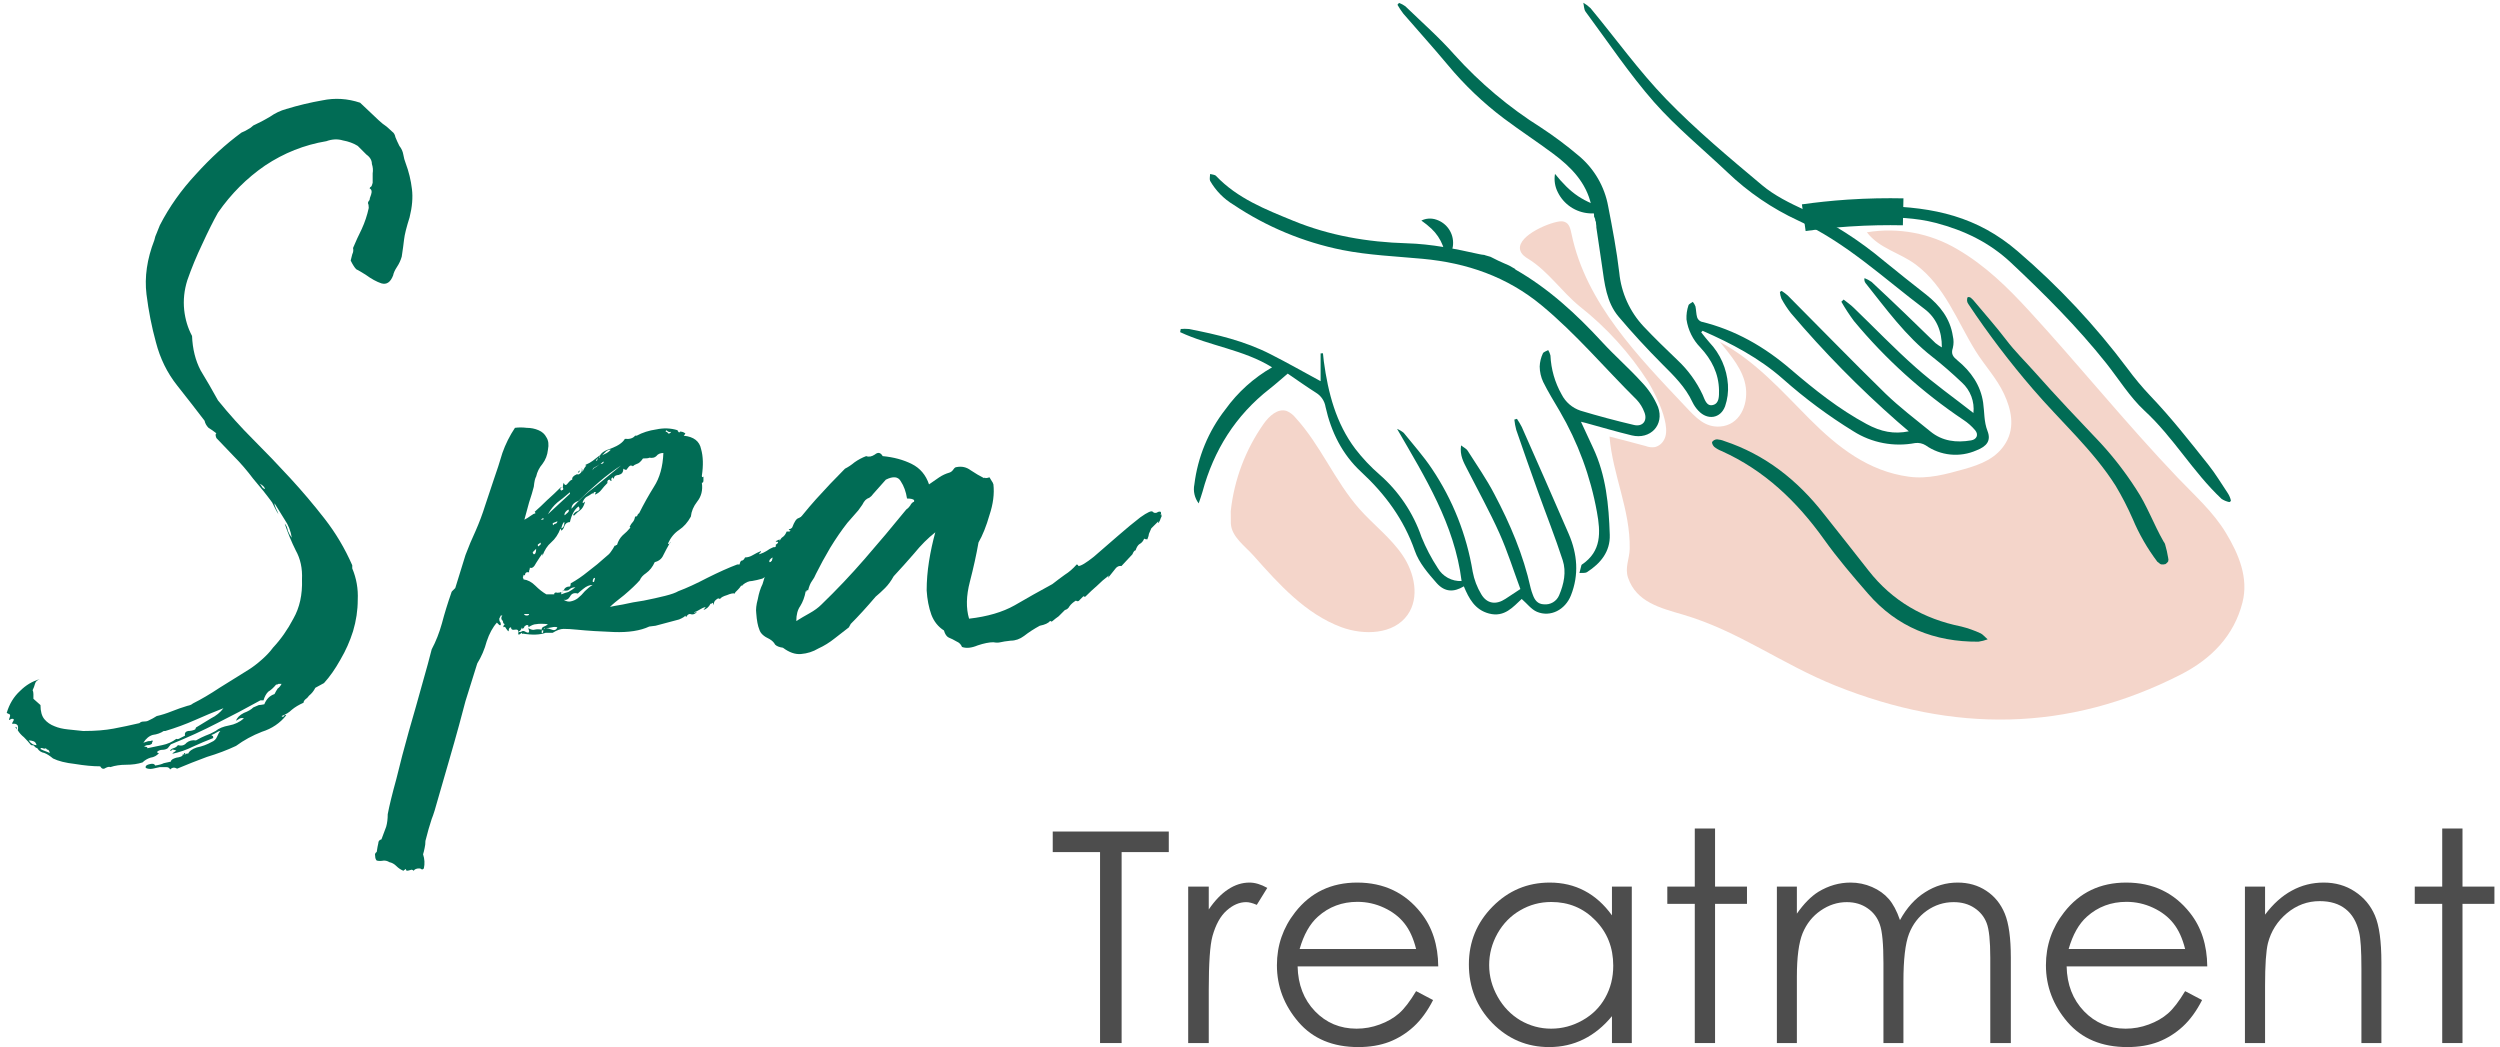 <svg width="308" height="129" viewBox="0 0 308 129" fill="none" xmlns="http://www.w3.org/2000/svg">
<path d="M3.826 91.799C3.568 91.476 3.277 91.154 2.955 90.831C2.632 90.573 2.374 90.283 2.181 89.96C2.245 89.767 2.245 89.573 2.181 89.38C2.052 89.186 1.826 89.122 1.503 89.186C1.503 89.058 1.536 88.961 1.6 88.896C1.665 88.832 1.697 88.735 1.697 88.606C1.568 88.541 1.439 88.541 1.31 88.606C1.181 88.735 1.116 88.735 1.116 88.606C1.245 88.283 1.278 88.09 1.213 88.025C1.084 87.961 0.955 87.896 0.826 87.832C1.149 86.735 1.697 85.832 2.471 85.123C3.181 84.413 3.987 83.93 4.89 83.671C4.567 83.8 4.374 83.994 4.309 84.252C4.245 84.51 4.148 84.768 4.019 85.026C4.084 85.155 4.116 85.316 4.116 85.51C4.116 85.703 4.116 85.897 4.116 86.09L4.987 86.864C4.987 87.638 5.148 88.219 5.47 88.606C5.793 88.993 6.212 89.283 6.728 89.477C7.18 89.67 7.728 89.799 8.373 89.864C9.018 89.928 9.631 89.993 10.211 90.057H10.405C11.759 90.057 12.953 89.96 13.985 89.767C15.017 89.573 16.081 89.348 17.178 89.09C17.307 88.961 17.468 88.896 17.661 88.896C17.919 88.896 18.113 88.864 18.242 88.799C18.5 88.67 18.693 88.574 18.822 88.509C18.951 88.445 19.113 88.348 19.306 88.219C19.887 88.09 20.5 87.896 21.145 87.638C21.79 87.38 22.435 87.155 23.08 86.961C23.402 86.897 23.628 86.8 23.757 86.671C24.789 86.155 25.886 85.51 27.047 84.736C28.272 83.962 29.465 83.22 30.626 82.51C31.142 82.188 31.691 81.769 32.271 81.253C32.852 80.737 33.303 80.253 33.626 79.801C34.593 78.769 35.432 77.576 36.141 76.221C36.915 74.867 37.27 73.254 37.206 71.384C37.27 70.029 37.012 68.836 36.432 67.804C35.916 66.772 35.464 65.675 35.077 64.514C35.271 64.708 35.4 64.998 35.464 65.385C35.593 65.707 35.754 65.998 35.948 66.256C35.819 65.417 35.529 64.675 35.077 64.03C34.69 63.385 34.271 62.708 33.819 61.999C33.819 62.192 33.884 62.418 34.013 62.676C34.142 62.934 34.239 63.16 34.303 63.353C34.174 63.16 34.045 62.934 33.916 62.676C33.787 62.418 33.658 62.16 33.529 61.902C32.819 60.934 32.045 59.967 31.207 58.999C30.433 57.967 29.627 57.032 28.788 56.193L26.66 53.968C26.53 53.645 26.53 53.452 26.66 53.388C26.337 53.13 26.015 52.904 25.692 52.71C25.434 52.452 25.273 52.162 25.208 51.839C24.176 50.485 23.047 49.034 21.822 47.486C20.596 45.937 19.726 44.164 19.209 42.164C18.693 40.294 18.306 38.326 18.048 36.262C17.79 34.133 18.113 31.908 19.016 29.586C19.08 29.264 19.177 28.973 19.306 28.715C19.435 28.393 19.564 28.07 19.693 27.748C20.854 25.49 22.338 23.394 24.144 21.459C25.95 19.459 27.82 17.75 29.756 16.331C30.078 16.202 30.336 16.073 30.53 15.944C30.788 15.815 31.013 15.653 31.207 15.46C31.916 15.137 32.594 14.783 33.239 14.396C33.884 13.944 34.561 13.622 35.271 13.428C36.754 12.977 38.238 12.622 39.721 12.364C41.269 12.041 42.817 12.138 44.365 12.654L46.107 14.299C46.429 14.621 46.784 14.944 47.171 15.266C47.558 15.524 47.945 15.847 48.332 16.234C48.526 16.363 48.655 16.589 48.719 16.911C48.848 17.234 49.01 17.588 49.203 17.976C49.461 18.298 49.622 18.653 49.687 19.04C49.751 19.427 49.848 19.782 49.977 20.104C50.364 21.136 50.622 22.201 50.751 23.297C50.88 24.329 50.783 25.49 50.461 26.78C50.074 28.006 49.848 28.909 49.784 29.489C49.719 30.07 49.622 30.779 49.493 31.618C49.364 32.069 49.171 32.489 48.913 32.876C48.655 33.263 48.494 33.617 48.429 33.94C48.107 34.779 47.623 35.101 46.978 34.907C46.397 34.714 45.752 34.359 45.043 33.843C44.527 33.521 44.14 33.295 43.882 33.166C43.688 32.972 43.462 32.618 43.204 32.102C43.269 31.844 43.333 31.586 43.398 31.328C43.527 31.07 43.559 30.812 43.495 30.553C43.817 29.779 44.172 29.006 44.559 28.232C44.946 27.393 45.236 26.522 45.43 25.619C45.43 25.361 45.398 25.168 45.333 25.039C45.333 24.91 45.398 24.781 45.526 24.652C45.526 24.523 45.591 24.297 45.72 23.974C45.849 23.587 45.785 23.329 45.526 23.2C45.591 23.071 45.656 23.007 45.72 23.007C45.785 22.942 45.849 22.781 45.913 22.523C45.913 22.136 45.913 21.749 45.913 21.362C45.978 20.975 45.946 20.588 45.817 20.201C45.817 19.749 45.591 19.362 45.139 19.04C44.752 18.653 44.398 18.298 44.075 17.976C43.559 17.653 42.946 17.427 42.237 17.298C41.592 17.105 40.915 17.137 40.205 17.395C37.496 17.846 34.98 18.846 32.658 20.394C30.401 21.942 28.466 23.878 26.853 26.2C26.273 27.232 25.627 28.522 24.918 30.07C24.208 31.553 23.596 33.037 23.08 34.52C22.693 35.746 22.564 36.972 22.693 38.197C22.822 39.358 23.144 40.422 23.66 41.39C23.725 43.003 24.079 44.422 24.724 45.647C25.434 46.808 26.143 48.034 26.853 49.324C28.207 51.001 29.659 52.614 31.207 54.161C32.755 55.71 34.271 57.29 35.754 58.903C37.238 60.515 38.657 62.192 40.011 63.934C41.366 65.675 42.495 67.578 43.398 69.642C43.398 69.642 43.398 69.739 43.398 69.932V70.029C43.914 71.255 44.14 72.545 44.075 73.899C44.075 75.189 43.882 76.479 43.495 77.769C43.108 78.995 42.592 80.156 41.947 81.253C41.302 82.414 40.624 83.381 39.915 84.155L38.85 84.736C38.657 85.123 38.399 85.445 38.077 85.703C37.947 85.897 37.786 86.058 37.593 86.187C37.464 86.316 37.399 86.445 37.399 86.574C36.819 86.832 36.335 87.122 35.948 87.445C35.625 87.767 35.206 88.025 34.69 88.219C34.819 88.348 34.916 88.348 34.98 88.219C35.045 88.09 35.142 88.058 35.271 88.122C34.497 89.09 33.497 89.767 32.271 90.154C31.11 90.606 30.046 91.186 29.078 91.896C27.982 92.412 26.788 92.863 25.498 93.25C24.273 93.702 23.047 94.185 21.822 94.701C21.499 94.508 21.209 94.54 20.951 94.798C20.887 94.605 20.725 94.508 20.467 94.508C20.274 94.508 20.016 94.508 19.693 94.508C19.435 94.572 19.145 94.637 18.822 94.701C18.5 94.766 18.21 94.734 17.952 94.605V94.411C18.016 94.282 18.21 94.185 18.532 94.121C18.855 94.056 19.048 94.121 19.113 94.314C19.564 94.25 19.919 94.153 20.177 94.024C20.435 93.96 20.725 93.895 21.048 93.831C21.048 93.637 21.273 93.476 21.725 93.347C22.177 93.282 22.435 93.186 22.499 93.057C22.499 92.992 22.499 92.96 22.499 92.96C22.564 92.96 22.596 92.928 22.596 92.863V92.96C22.725 92.96 22.757 92.928 22.693 92.863C22.628 92.799 22.66 92.766 22.789 92.766C22.918 92.766 22.951 92.766 22.886 92.766C22.822 92.766 22.789 92.831 22.789 92.96C22.983 92.831 23.112 92.799 23.176 92.863C23.305 92.541 23.66 92.283 24.241 92.089C24.886 91.96 25.498 91.734 26.079 91.412C26.401 91.283 26.627 91.057 26.756 90.734C26.885 90.412 27.014 90.186 27.143 90.057C27.014 90.057 26.853 90.122 26.66 90.251C26.466 90.38 26.273 90.477 26.079 90.541C26.079 90.67 26.111 90.702 26.176 90.638C26.24 90.638 26.273 90.734 26.273 90.928C25.434 91.251 24.595 91.605 23.757 91.992C22.983 92.379 22.144 92.67 21.241 92.863C21.241 92.799 21.402 92.67 21.725 92.476C21.402 92.347 21.209 92.315 21.145 92.379C21.145 92.508 21.08 92.541 20.951 92.476C21.015 92.347 21.145 92.25 21.338 92.186C21.596 92.121 21.79 91.992 21.919 91.799C22.37 91.928 22.725 91.831 22.983 91.509C23.305 91.251 23.692 91.154 24.144 91.218C24.595 90.96 24.982 90.767 25.305 90.638C25.692 90.509 26.111 90.315 26.563 90.057C26.95 89.735 27.498 89.509 28.208 89.38C28.917 89.251 29.53 88.961 30.046 88.509C29.917 88.445 29.756 88.445 29.562 88.509C29.369 88.638 29.207 88.735 29.078 88.799C29.207 88.412 29.53 88.09 30.046 87.832C30.562 87.638 30.949 87.413 31.207 87.155C31.529 87.026 31.755 86.929 31.884 86.864C32.013 86.864 32.239 86.832 32.562 86.768C32.819 86.123 33.239 85.703 33.819 85.51C33.948 85.252 34.077 85.026 34.206 84.832C34.4 84.704 34.561 84.51 34.69 84.252C34.561 84.252 34.432 84.252 34.303 84.252C34.239 84.317 34.142 84.349 34.013 84.349C33.69 84.736 33.368 85.026 33.045 85.219C32.787 85.478 32.594 85.832 32.465 86.284H32.078C30.336 87.251 28.562 88.187 26.756 89.09C25.015 89.993 23.112 90.864 21.048 91.702L20.661 92.186C20.467 92.315 20.241 92.379 19.983 92.379C19.79 92.379 19.596 92.444 19.403 92.573C19.338 92.702 19.371 92.766 19.5 92.766C19.629 92.766 19.661 92.766 19.596 92.766C19.338 93.089 18.984 93.282 18.532 93.347C18.145 93.476 17.823 93.669 17.565 93.927C16.984 94.121 16.307 94.218 15.533 94.218C14.823 94.218 14.178 94.314 13.598 94.508C13.469 94.443 13.275 94.476 13.017 94.605C12.759 94.798 12.533 94.734 12.34 94.411C11.437 94.411 10.405 94.314 9.244 94.121C8.083 93.992 7.18 93.766 6.535 93.444C6.148 93.121 5.793 92.895 5.47 92.766C5.083 92.702 4.793 92.508 4.6 92.186C4.406 92.121 4.277 92.025 4.213 91.896C4.148 91.831 4.019 91.799 3.826 91.799ZM24.047 89.864C24.112 89.67 24.176 89.573 24.241 89.573C24.757 89.251 25.337 88.896 25.982 88.509C26.627 88.187 27.143 87.767 27.53 87.251C26.369 87.703 25.208 88.187 24.047 88.703C22.886 89.219 21.66 89.67 20.37 90.057H20.177C19.79 90.315 19.338 90.477 18.822 90.541C18.371 90.67 17.984 90.993 17.661 91.509C17.855 91.444 18.048 91.38 18.242 91.315C18.5 91.315 18.661 91.283 18.726 91.218C18.855 91.283 18.887 91.315 18.822 91.315C18.758 91.38 18.726 91.476 18.726 91.605C18.597 91.734 18.435 91.799 18.242 91.799C18.048 91.799 17.887 91.863 17.758 91.992C18.081 91.992 18.21 92.057 18.145 92.186C18.79 92.057 19.403 91.928 19.983 91.799C20.628 91.67 21.209 91.412 21.725 91.025C21.854 91.089 22.015 91.057 22.209 90.928C22.467 90.799 22.66 90.702 22.789 90.638C22.725 90.315 22.854 90.122 23.176 90.057C23.499 90.057 23.789 89.993 24.047 89.864ZM6.148 92.766C6.083 92.573 6.019 92.444 5.954 92.379C5.825 92.379 5.728 92.315 5.664 92.186C5.535 92.25 5.406 92.25 5.277 92.186C5.083 92.121 4.987 92.154 4.987 92.283C5.245 92.412 5.47 92.508 5.664 92.573C5.857 92.637 6.019 92.702 6.148 92.766ZM4.503 91.799C4.438 91.541 4.309 91.38 4.116 91.315C3.922 91.251 3.729 91.218 3.535 91.218C3.793 91.605 4.116 91.799 4.503 91.799ZM32.658 60.257C32.594 59.999 32.368 59.773 31.981 59.58C32.11 59.709 32.207 59.838 32.271 59.967C32.336 60.096 32.465 60.193 32.658 60.257ZM1.89 89.573C2.019 89.509 2.084 89.606 2.084 89.864L1.89 89.573Z" fill="#016C55"/>
<path d="M100.015 63.45C100.015 63.514 99.983 63.579 99.918 63.643C99.918 63.643 99.918 63.676 99.918 63.74V63.643C99.789 63.772 99.725 63.837 99.725 63.837V63.934C99.725 63.934 99.789 63.966 99.918 64.03C99.854 64.159 99.789 64.288 99.725 64.417C99.725 64.546 99.757 64.772 99.821 65.095C99.821 65.159 99.789 65.192 99.725 65.192H99.531C99.596 65.192 99.628 65.224 99.628 65.288C99.628 65.482 99.66 65.611 99.725 65.675C99.402 65.933 99.209 66.191 99.144 66.449C99.08 66.643 98.918 66.868 98.66 67.127C98.596 67.127 98.596 67.094 98.66 67.03C98.725 66.965 98.725 66.901 98.66 66.836C98.467 66.965 98.306 67.191 98.177 67.514C98.112 67.836 98.015 68.126 97.886 68.384C97.757 68.707 97.531 68.836 97.209 68.771C96.951 68.642 96.822 68.739 96.822 69.062C96.371 69.384 96.08 69.61 95.951 69.739C95.887 69.868 95.822 69.965 95.758 70.029C95.758 70.094 95.629 70.223 95.371 70.416C95.177 70.545 94.693 70.835 93.919 71.287C93.468 71.416 93.049 71.513 92.662 71.577C92.275 71.577 91.888 71.739 91.501 72.061C91.501 72.126 91.468 72.158 91.404 72.158H91.307C91.178 72.351 91.049 72.513 90.92 72.641L90.63 72.932C90.565 72.996 90.533 73.061 90.533 73.125C90.34 73.061 90.017 73.125 89.566 73.319C89.114 73.448 88.824 73.609 88.695 73.803C88.566 73.674 88.404 73.706 88.211 73.899C88.017 74.028 87.921 74.254 87.921 74.577C87.856 74.319 87.792 74.222 87.727 74.286C87.727 74.351 87.663 74.383 87.534 74.383C87.34 74.77 87.05 75.028 86.663 75.157L86.953 74.77C86.695 74.835 86.469 74.931 86.276 75.06C86.082 75.189 85.824 75.318 85.502 75.447C85.502 75.512 85.631 75.48 85.889 75.351C85.631 75.673 85.341 75.77 85.018 75.641C84.825 75.641 84.663 75.77 84.534 76.028C84.534 75.963 84.502 75.931 84.438 75.931C84.438 75.931 84.438 75.899 84.438 75.834C84.373 75.963 84.115 76.125 83.663 76.318C83.212 76.447 82.728 76.576 82.212 76.705C81.696 76.834 81.212 76.963 80.761 77.092C80.309 77.157 80.051 77.189 79.987 77.189C78.89 77.705 77.439 77.931 75.633 77.866C73.891 77.802 72.376 77.705 71.085 77.576C70.44 77.511 69.892 77.479 69.441 77.479C69.054 77.479 68.602 77.641 68.086 77.963H67.215C66.506 78.221 65.57 78.253 64.409 78.06C64.345 78.124 64.313 78.124 64.313 78.06V77.963C64.184 78.028 64.087 78.092 64.022 78.156C64.022 78.156 63.958 78.156 63.829 78.156C63.958 77.705 63.829 77.511 63.442 77.576C63.119 77.641 62.958 77.544 62.958 77.286C62.765 77.286 62.668 77.447 62.668 77.769C62.603 77.769 62.507 77.673 62.378 77.479C62.249 77.221 62.152 77.157 62.087 77.286C61.958 77.221 61.991 77.092 62.184 76.899C62.055 76.834 61.991 76.77 61.991 76.705C61.991 76.576 61.926 76.447 61.797 76.318C61.733 76.125 61.765 75.963 61.894 75.834H61.7L61.507 76.221C61.507 76.415 61.539 76.544 61.604 76.608C61.668 76.673 61.7 76.77 61.7 76.899C61.7 77.028 61.636 77.06 61.507 76.996C61.378 76.867 61.281 76.77 61.217 76.705C60.7 77.286 60.281 78.06 59.959 79.027C59.701 79.995 59.314 80.898 58.798 81.736L57.346 86.381C57.217 86.897 56.959 87.864 56.572 89.283C56.185 90.702 55.766 92.186 55.315 93.734C54.863 95.282 54.444 96.733 54.057 98.088C53.67 99.507 53.38 100.442 53.186 100.894C53.057 101.345 52.928 101.764 52.799 102.151C52.67 102.603 52.541 103.087 52.412 103.603C52.412 103.925 52.38 104.216 52.315 104.474C52.251 104.796 52.186 105.054 52.122 105.248C52.315 105.828 52.347 106.409 52.218 106.989C52.089 107.118 51.993 107.15 51.928 107.086C51.864 107.021 51.767 106.989 51.638 106.989C51.315 106.989 51.09 107.086 50.961 107.279C50.832 107.15 50.703 107.118 50.574 107.183C50.38 107.247 50.219 107.279 50.09 107.279L49.993 107.086C49.929 107.086 49.896 107.086 49.896 107.086C49.896 107.15 49.864 107.183 49.8 107.183L49.703 107.279C49.38 107.15 49.09 106.957 48.832 106.699C48.574 106.441 48.284 106.28 47.961 106.215C47.768 106.086 47.542 106.022 47.284 106.022C46.961 106.086 46.671 106.086 46.413 106.022C46.284 105.893 46.22 105.699 46.22 105.441C46.155 105.248 46.22 105.086 46.413 104.957C46.478 104.506 46.542 104.151 46.607 103.893C46.607 103.635 46.736 103.474 46.994 103.409C47.187 102.893 47.381 102.377 47.574 101.861C47.703 101.41 47.768 100.894 47.768 100.313C47.961 99.281 48.316 97.83 48.832 95.959C49.283 94.089 49.8 92.121 50.38 90.057C50.961 88.058 51.509 86.123 52.025 84.252C52.541 82.446 52.928 81.027 53.186 79.995C53.702 79.027 54.121 77.963 54.444 76.802C54.766 75.576 55.153 74.319 55.605 73.028C55.605 72.964 55.637 72.9 55.702 72.835C55.831 72.706 55.96 72.577 56.089 72.448L57.346 68.384C57.733 67.352 58.153 66.353 58.604 65.385C59.056 64.353 59.443 63.321 59.765 62.289L60.83 59.096C61.217 57.999 61.571 56.903 61.894 55.806C62.281 54.71 62.797 53.678 63.442 52.71C63.893 52.646 64.377 52.646 64.893 52.71C65.409 52.71 65.893 52.807 66.344 53.001C66.796 53.194 67.118 53.484 67.312 53.871C67.57 54.258 67.635 54.774 67.505 55.419C67.441 56.064 67.215 56.645 66.828 57.161C66.441 57.612 66.183 58.128 66.054 58.709C65.925 58.903 65.829 59.322 65.764 59.967C65.635 60.483 65.442 61.128 65.183 61.902C64.99 62.611 64.796 63.321 64.603 64.03C64.861 63.901 65.119 63.74 65.377 63.547C65.635 63.353 65.829 63.256 65.957 63.256C65.957 63.127 65.925 63.063 65.861 63.063C66.377 62.611 66.893 62.128 67.409 61.612C67.989 61.096 68.538 60.58 69.054 60.063C69.247 60.063 69.344 60.063 69.344 60.063C69.215 60.063 69.118 60.096 69.054 60.16C68.989 60.225 69.021 60.322 69.15 60.45C69.215 60.386 69.279 60.354 69.344 60.354C69.408 60.289 69.408 60.193 69.344 60.063V59.967C69.344 59.838 69.376 59.676 69.441 59.483C69.57 59.806 69.731 59.838 69.924 59.58C70.182 59.257 70.376 59.096 70.505 59.096C70.44 58.838 70.634 58.612 71.085 58.419C71.214 58.483 71.344 58.451 71.472 58.322C71.666 58.193 71.731 57.967 71.666 57.645C71.731 57.774 71.763 57.935 71.763 58.128C71.827 57.999 71.892 57.87 71.956 57.741C72.021 57.612 72.118 57.483 72.246 57.354C72.118 57.354 72.085 57.322 72.15 57.258C72.472 57.129 72.763 56.967 73.02 56.774C73.278 56.58 73.569 56.355 73.891 56.097V56.193C74.02 55.806 74.504 55.484 75.343 55.226C76.181 54.903 76.729 54.516 76.987 54.065C77.568 54.129 77.987 54 78.245 53.678H78.439C79.148 53.291 79.955 53.033 80.858 52.904C81.761 52.71 82.631 52.742 83.47 53.001C83.47 53.065 83.534 53.162 83.663 53.291C83.793 53.162 83.889 53.13 83.954 53.194C84.083 53.194 84.244 53.258 84.438 53.388C84.373 53.517 84.341 53.581 84.341 53.581C84.341 53.517 84.308 53.549 84.244 53.678C85.469 53.807 86.179 54.355 86.373 55.323C86.631 56.226 86.663 57.322 86.469 58.612C86.469 58.806 86.534 58.838 86.663 58.709C86.663 58.838 86.663 58.999 86.663 59.193C86.663 59.386 86.598 59.483 86.469 59.483C86.598 60.386 86.405 61.16 85.889 61.805C85.437 62.386 85.179 62.998 85.115 63.643C84.728 64.353 84.244 64.901 83.663 65.288C83.083 65.675 82.631 66.224 82.309 66.933C82.309 67.062 82.373 67.062 82.502 66.933C82.244 67.385 81.986 67.868 81.728 68.384C81.535 68.836 81.18 69.126 80.664 69.255C80.406 69.836 80.051 70.287 79.6 70.61C79.213 70.868 78.955 71.158 78.826 71.481C78.374 71.996 77.729 72.609 76.891 73.319C76.052 73.964 75.472 74.448 75.149 74.77C75.407 74.706 75.923 74.609 76.697 74.48C77.536 74.286 78.406 74.125 79.309 73.996C80.277 73.803 81.148 73.609 81.922 73.416C82.696 73.222 83.244 73.029 83.567 72.835C84.599 72.448 85.792 71.9 87.147 71.19C88.566 70.481 89.791 69.932 90.823 69.545H91.114C91.178 69.223 91.275 69.062 91.404 69.062C91.533 69.062 91.662 68.933 91.791 68.675C92.113 68.675 92.436 68.578 92.758 68.384C93.081 68.191 93.403 68.03 93.726 67.901C93.79 67.965 93.758 68.03 93.629 68.094C93.565 68.159 93.532 68.223 93.532 68.288C93.919 68.159 94.21 68.03 94.403 67.901C94.661 67.707 94.951 67.546 95.274 67.417H95.371C95.564 67.417 95.629 67.32 95.564 67.127C95.822 66.933 95.919 66.836 95.855 66.836C95.855 66.772 95.822 66.74 95.758 66.74C95.693 66.74 95.629 66.74 95.564 66.74C95.564 66.675 95.725 66.578 96.048 66.449V66.643C96.177 66.385 96.306 66.224 96.435 66.159C96.629 66.03 96.79 65.804 96.919 65.482C96.919 65.482 97.08 65.482 97.403 65.482C97.403 65.353 97.37 65.288 97.306 65.288C97.306 65.288 97.306 65.32 97.306 65.385C97.177 65.256 97.144 65.192 97.209 65.192C97.338 65.192 97.467 65.127 97.596 64.998C97.854 64.288 98.112 63.901 98.37 63.837C98.693 63.708 99.112 63.45 99.628 63.063C99.628 63.256 99.66 63.321 99.725 63.256C99.789 63.192 99.854 63.16 99.918 63.16C99.918 63.289 99.886 63.418 99.821 63.547C99.757 63.611 99.725 63.708 99.725 63.837C99.854 63.579 99.95 63.45 100.015 63.45ZM70.215 72.254C70.279 72.19 70.311 72.061 70.311 71.868C71.021 71.481 71.731 70.997 72.44 70.416C73.214 69.836 73.956 69.223 74.665 68.578C74.923 68.384 75.117 68.191 75.246 67.997C75.439 67.739 75.601 67.481 75.73 67.223C75.794 67.223 75.826 67.223 75.826 67.223C75.891 67.159 75.955 67.127 76.02 67.127C76.149 66.675 76.375 66.288 76.697 65.966C77.084 65.643 77.407 65.32 77.665 64.998C77.665 64.998 77.632 64.966 77.568 64.901C77.697 64.643 77.826 64.45 77.955 64.321C78.084 64.192 78.181 63.966 78.245 63.643C78.439 63.643 78.535 63.579 78.535 63.45C78.6 63.321 78.665 63.256 78.729 63.256C79.309 62.095 79.922 60.999 80.567 59.967C81.277 58.87 81.664 57.483 81.728 55.806C81.341 55.806 81.051 55.935 80.858 56.193C80.664 56.387 80.374 56.451 79.987 56.387C79.922 56.451 79.664 56.484 79.213 56.484C78.955 56.871 78.697 57.096 78.439 57.161C78.245 57.225 78.084 57.322 77.955 57.451C77.955 57.387 77.858 57.354 77.665 57.354C77.536 57.419 77.407 57.548 77.278 57.741C77.213 57.935 77.052 57.935 76.794 57.741C76.794 57.999 76.729 58.193 76.6 58.322C76.536 58.386 76.407 58.451 76.213 58.516C76.084 58.516 75.955 58.548 75.826 58.612C75.697 58.677 75.633 58.806 75.633 58.999L75.439 58.806C75.31 58.935 75.278 59.064 75.343 59.193C75.407 59.257 75.343 59.257 75.149 59.193V59.096C74.956 59.096 74.859 59.16 74.859 59.289C74.794 59.354 74.794 59.419 74.859 59.483C74.536 59.806 74.278 60.096 74.085 60.354C73.891 60.612 73.633 60.805 73.311 60.934C73.311 60.87 73.311 60.837 73.311 60.837C73.375 60.773 73.407 60.709 73.407 60.644C73.278 60.58 73.182 60.612 73.117 60.741C73.117 60.805 73.085 60.837 73.02 60.837V60.741C72.763 60.934 72.504 61.096 72.246 61.225C72.053 61.354 71.892 61.579 71.763 61.902C71.827 61.966 71.892 61.966 71.956 61.902C72.021 61.773 72.053 61.773 72.053 61.902C71.924 62.353 71.731 62.676 71.472 62.869C71.279 62.998 71.021 63.224 70.698 63.547C70.698 63.482 70.666 63.45 70.602 63.45C70.731 63.192 70.924 63.031 71.182 62.966C71.44 62.837 71.472 62.644 71.279 62.386C70.763 62.773 70.408 63.418 70.215 64.321C69.892 64.321 69.666 64.482 69.537 64.805C69.473 65.062 69.344 65.256 69.15 65.385C69.15 65.256 69.118 65.192 69.054 65.192C69.054 65.192 69.054 65.159 69.054 65.095C68.796 65.804 68.409 66.385 67.893 66.836C67.441 67.223 67.086 67.772 66.828 68.481V68.191C66.635 68.449 66.377 68.836 66.054 69.352C65.796 69.868 65.538 70.061 65.28 69.932C65.28 70.061 65.248 70.19 65.183 70.319C65.183 70.384 65.183 70.448 65.183 70.513C64.925 70.448 64.764 70.513 64.7 70.707C64.7 70.9 64.635 70.932 64.506 70.803C64.506 70.932 64.474 71.029 64.409 71.094C64.409 71.094 64.442 71.19 64.506 71.384C65.022 71.448 65.506 71.706 65.957 72.158C66.409 72.609 66.861 72.964 67.312 73.222H68.28C68.28 73.222 68.28 73.19 68.28 73.125C68.344 72.996 68.473 72.964 68.667 73.028C68.86 73.028 69.021 72.996 69.15 72.932C69.15 72.932 69.15 73.029 69.15 73.222C69.473 73.093 69.763 72.996 70.021 72.932C70.279 72.803 70.569 72.609 70.892 72.351C70.569 72.351 70.311 72.448 70.118 72.641C69.989 72.77 69.763 72.803 69.441 72.738C69.57 72.416 69.828 72.254 70.215 72.254ZM65.087 77.286C65.151 77.092 65.087 76.996 64.893 76.996C64.764 77.06 64.667 77.124 64.603 77.189C64.603 77.254 64.571 77.318 64.506 77.382C64.377 77.511 64.313 77.479 64.313 77.286C64.184 77.608 64.055 77.769 63.926 77.769C63.926 77.834 63.958 77.866 64.022 77.866C64.151 77.866 64.248 77.834 64.313 77.769C64.442 77.705 64.603 77.737 64.796 77.866C65.054 77.995 65.183 77.963 65.183 77.769C65.183 77.641 65.183 77.608 65.183 77.673C65.183 77.737 65.151 77.641 65.087 77.382C65.409 77.576 65.667 77.641 65.861 77.576C66.119 77.511 66.409 77.511 66.731 77.576C66.731 77.382 66.828 77.254 67.022 77.189C67.215 77.124 67.376 77.028 67.505 76.899C66.861 76.834 66.377 76.834 66.054 76.899C65.796 76.899 65.474 77.028 65.087 77.286ZM71.182 73.125C70.731 72.996 70.408 73.125 70.215 73.512C70.021 73.835 69.763 73.964 69.441 73.899C69.763 74.093 70.053 74.157 70.311 74.093C70.634 74.028 70.924 73.899 71.182 73.706C71.505 73.448 71.795 73.158 72.053 72.835C72.376 72.513 72.698 72.254 73.02 72.061C72.633 72.061 72.246 72.222 71.859 72.545C71.537 72.803 71.311 72.996 71.182 73.125ZM71.279 61.708C70.698 61.902 70.408 62.224 70.408 62.676C71.311 61.644 72.279 60.741 73.311 59.967C74.343 59.128 75.407 58.257 76.504 57.354C75.601 57.935 74.698 58.612 73.795 59.386C72.891 60.16 72.053 60.934 71.279 61.708ZM70.215 60.837C70.215 60.837 70.215 60.773 70.215 60.644C69.699 61.096 69.183 61.515 68.667 61.902C68.215 62.289 67.828 62.773 67.505 63.353L70.215 60.837ZM68.667 77.286C68.473 77.221 68.247 77.221 67.989 77.286C67.731 77.35 67.473 77.382 67.215 77.382C67.409 77.382 67.667 77.447 67.989 77.576C68.312 77.705 68.538 77.608 68.667 77.286ZM69.15 65.095C69.408 65.03 69.537 64.772 69.537 64.321C69.408 64.321 69.279 64.579 69.15 65.095ZM74.182 56.097C74.44 55.968 74.633 55.871 74.762 55.806C74.956 55.677 75.117 55.548 75.246 55.419C75.117 55.355 74.923 55.419 74.665 55.613C74.472 55.806 74.311 55.968 74.182 56.097ZM69.537 63.45C69.537 63.514 69.634 63.45 69.828 63.256C70.086 63.063 70.15 62.902 70.021 62.773C69.699 62.966 69.537 63.192 69.537 63.45ZM82.019 53.194C82.148 53.194 82.244 53.258 82.309 53.388C82.438 53.452 82.567 53.388 82.696 53.194C82.502 53.258 82.341 53.226 82.212 53.097C82.083 52.968 82.019 53.001 82.019 53.194ZM94.79 69.255C95.048 69.255 95.177 69.062 95.177 68.675C94.855 68.868 94.726 69.062 94.79 69.255ZM98.37 66.062C98.112 66.449 98.015 66.804 98.08 67.127C98.08 66.804 98.144 66.578 98.273 66.449C98.467 66.32 98.499 66.191 98.37 66.062ZM65.764 68.288C65.957 68.288 66.054 68.062 66.054 67.61C65.925 67.739 65.796 67.868 65.667 67.997C65.603 68.062 65.635 68.159 65.764 68.288ZM73.02 71.674C73.15 71.739 73.214 71.706 73.214 71.577C73.278 71.384 73.311 71.255 73.311 71.19C73.117 71.19 73.02 71.352 73.02 71.674ZM66.344 67.32C66.409 67.256 66.474 67.191 66.538 67.127C66.667 67.062 66.667 66.965 66.538 66.836C66.538 66.901 66.474 66.965 66.344 67.03C66.216 67.094 66.216 67.191 66.344 67.32ZM68.183 64.708C68.247 64.579 68.344 64.514 68.473 64.514C68.602 64.45 68.667 64.353 68.667 64.224C68.538 64.288 68.376 64.353 68.183 64.417C68.054 64.482 68.054 64.579 68.183 64.708ZM64.603 75.738C64.667 75.802 64.764 75.834 64.893 75.834C65.087 75.834 65.183 75.77 65.183 75.641C65.054 75.641 64.893 75.641 64.7 75.641C64.571 75.641 64.538 75.673 64.603 75.738ZM66.731 77.963C66.861 78.028 66.925 77.963 66.925 77.769C66.99 77.576 67.054 77.447 67.118 77.382H67.022C67.022 77.641 66.957 77.737 66.828 77.673C66.764 77.544 66.731 77.641 66.731 77.963ZM73.02 57.935C73.085 57.741 73.214 57.612 73.407 57.548C73.601 57.419 73.762 57.29 73.891 57.161C73.762 57.29 73.569 57.419 73.311 57.548C73.117 57.612 73.02 57.741 73.02 57.935ZM73.891 56.193C73.827 56.322 73.73 56.419 73.601 56.484C73.537 56.548 73.472 56.645 73.407 56.774C73.537 56.774 73.601 56.709 73.601 56.58C73.665 56.387 73.762 56.322 73.891 56.387V56.193ZM73.988 57.161C74.246 57.161 74.375 57.064 74.375 56.871C74.311 56.871 74.182 56.967 73.988 57.161ZM71.376 57.935C71.44 58.128 71.376 58.225 71.182 58.225L71.376 57.935ZM66.925 63.837C66.861 63.837 66.764 63.901 66.635 64.03C66.957 64.03 67.054 63.966 66.925 63.837ZM99.918 64.03C99.918 63.966 99.918 63.934 99.918 63.934C99.983 63.934 99.983 63.869 99.918 63.74V64.03ZM69.344 72.738H69.441C69.376 72.803 69.344 72.867 69.344 72.932V72.738ZM82.599 66.74C82.599 66.868 82.567 66.933 82.502 66.933L82.599 66.74ZM69.344 72.932C69.344 72.996 69.312 73.028 69.247 73.028L69.344 72.932Z" fill="#016C55"/>
<path d="M138.16 69.739C137.838 69.674 137.547 69.836 137.289 70.223C137.031 70.545 136.773 70.868 136.515 71.19C136.515 71.126 136.548 71.029 136.612 70.9C136.096 71.287 135.612 71.706 135.161 72.158C134.709 72.545 134.225 72.996 133.709 73.512H133.516V73.416C133.387 73.545 133.226 73.706 133.032 73.899C132.903 74.093 132.742 74.125 132.548 73.996C132.226 74.19 131.968 74.415 131.774 74.673C131.645 74.931 131.452 75.093 131.194 75.157C130.871 75.48 130.613 75.738 130.42 75.931C130.226 76.06 129.936 76.286 129.549 76.608C129.549 76.544 129.485 76.512 129.356 76.512C129.162 76.77 128.743 76.963 128.098 77.092C127.388 77.479 126.743 77.898 126.163 78.35C125.647 78.737 125.098 78.93 124.518 78.93C123.937 78.995 123.518 79.059 123.26 79.124C123.002 79.189 122.712 79.189 122.389 79.124C121.873 79.124 121.228 79.253 120.454 79.511C119.68 79.834 119.035 79.898 118.519 79.705C118.39 79.382 118.164 79.156 117.842 79.027C117.519 78.834 117.197 78.672 116.874 78.543C116.616 78.415 116.423 78.124 116.294 77.673C115.584 77.221 115.068 76.576 114.746 75.738C114.423 74.835 114.23 73.835 114.165 72.738C114.165 71.577 114.262 70.384 114.455 69.158C114.649 67.933 114.907 66.74 115.229 65.579C114.326 66.288 113.456 67.159 112.617 68.191C111.779 69.158 110.94 70.094 110.101 70.997C109.779 71.577 109.424 72.061 109.037 72.448C108.65 72.835 108.263 73.19 107.876 73.512C106.78 74.802 105.748 75.931 104.78 76.899C104.78 76.963 104.748 77.028 104.683 77.092C104.683 77.092 104.651 77.157 104.587 77.286C104.07 77.673 103.49 78.124 102.845 78.64C102.2 79.156 101.523 79.576 100.813 79.898C100.168 80.285 99.459 80.511 98.684 80.575C97.975 80.64 97.233 80.382 96.459 79.801C96.008 79.737 95.685 79.608 95.492 79.414C95.363 79.156 95.137 78.93 94.814 78.737C94.105 78.415 93.686 78.028 93.556 77.576C93.363 77.124 93.234 76.447 93.169 75.544C93.105 75.093 93.169 74.512 93.363 73.803C93.492 73.093 93.686 72.48 93.944 71.964C94.266 70.739 94.75 69.61 95.395 68.578C96.04 67.481 96.653 66.481 97.233 65.579C98.33 64.095 99.426 62.74 100.523 61.515C101.684 60.225 102.877 58.967 104.103 57.741C104.49 57.548 104.877 57.29 105.264 56.967C105.715 56.645 106.199 56.387 106.715 56.193C107.038 56.322 107.392 56.258 107.779 56C108.166 55.677 108.489 55.742 108.747 56.193C110.101 56.322 111.295 56.645 112.327 57.161C113.359 57.677 114.068 58.516 114.455 59.676C114.907 59.354 115.326 59.064 115.713 58.806C116.1 58.548 116.519 58.354 116.971 58.225C117.165 58.161 117.326 58.032 117.455 57.838C117.584 57.645 117.713 57.548 117.842 57.548C118.487 57.419 119.067 57.548 119.583 57.935C120.164 58.322 120.712 58.645 121.228 58.903C121.293 58.838 121.357 58.838 121.422 58.903C121.551 58.903 121.712 58.87 121.905 58.806C122.034 58.999 122.131 59.16 122.196 59.289C122.26 59.354 122.325 59.483 122.389 59.676C122.518 60.837 122.357 62.095 121.905 63.45C121.518 64.805 121.067 65.933 120.551 66.836C120.293 68.32 119.938 69.932 119.487 71.674C119.035 73.416 119.003 74.931 119.39 76.221C121.647 75.963 123.518 75.415 125.002 74.577C126.55 73.674 128.098 72.803 129.646 71.964C130.226 71.513 130.742 71.126 131.194 70.803C131.71 70.481 132.194 70.061 132.645 69.545C132.71 69.545 132.774 69.578 132.839 69.642V69.739C133.161 69.739 133.806 69.352 134.774 68.578C135.741 67.739 136.709 66.901 137.676 66.062C138.708 65.159 139.644 64.385 140.482 63.74C141.385 63.095 141.901 62.869 142.03 63.063C142.159 63.192 142.321 63.224 142.514 63.16C142.708 63.031 142.869 62.998 142.998 63.063C143.062 63.192 143.062 63.289 142.998 63.353C142.998 63.418 143.03 63.482 143.095 63.547V63.353C143.159 63.353 143.159 63.45 143.095 63.643C143.03 63.772 142.966 63.934 142.901 64.127C142.837 64.256 142.772 64.353 142.708 64.417C142.643 64.482 142.643 64.417 142.708 64.224C142.579 64.353 142.417 64.514 142.224 64.708C142.095 64.837 141.966 64.966 141.837 65.095C141.708 65.417 141.611 65.643 141.547 65.772C141.547 65.901 141.482 66.127 141.353 66.449C141.16 66.449 141.031 66.417 140.966 66.353C140.837 66.675 140.643 66.901 140.385 67.03C140.192 67.159 140.031 67.417 139.902 67.804C139.773 67.804 139.644 67.965 139.515 68.288L138.16 69.739ZM111.746 61.418C111.617 60.58 111.359 59.87 110.972 59.289C110.65 58.709 110.037 58.645 109.134 59.096L107.586 60.837C107.457 61.031 107.296 61.192 107.102 61.321C106.909 61.386 106.747 61.483 106.618 61.612C106.489 61.741 106.36 61.934 106.231 62.192C106.102 62.386 105.941 62.611 105.748 62.869L104.393 64.417C103.683 65.32 102.974 66.353 102.264 67.514C101.619 68.61 101.039 69.674 100.523 70.707C100.394 71.029 100.233 71.319 100.039 71.577C99.846 71.835 99.684 72.222 99.555 72.738C99.426 72.674 99.362 72.706 99.362 72.835C99.362 72.9 99.329 72.9 99.265 72.835C99.136 73.545 98.91 74.157 98.588 74.673C98.265 75.125 98.104 75.738 98.104 76.512C98.62 76.189 99.168 75.867 99.749 75.544C100.329 75.222 100.813 74.867 101.2 74.48C103.071 72.674 104.845 70.803 106.522 68.868C108.263 66.868 109.972 64.837 111.65 62.773C111.843 62.644 112.004 62.482 112.133 62.289C112.262 62.031 112.424 61.87 112.617 61.805V61.612C112.488 61.483 112.198 61.418 111.746 61.418Z" fill="#016C55"/>
<path d="M129.697 104.978V102.444H143.994V104.978H138.183V128.504H135.526V104.978H129.697Z" fill="#4D4D4D"/>
<path d="M146.385 109.229H148.919V112.046C149.674 110.936 150.472 110.109 151.31 109.566C152.149 109.011 153.023 108.733 153.932 108.733C154.617 108.733 155.349 108.952 156.129 109.389L154.836 111.479C154.316 111.255 153.879 111.143 153.525 111.143C152.698 111.143 151.901 111.485 151.133 112.17C150.365 112.843 149.781 113.894 149.379 115.323C149.072 116.422 148.919 118.642 148.919 121.984V128.504H146.385V109.229Z" fill="#4D4D4D"/>
<path d="M174.464 122.108L176.555 123.207C175.87 124.553 175.078 125.64 174.181 126.466C173.283 127.293 172.273 127.925 171.151 128.362C170.029 128.787 168.76 129 167.343 129C164.201 129 161.745 127.972 159.973 125.917C158.201 123.85 157.316 121.518 157.316 118.92C157.316 116.475 158.066 114.296 159.566 112.383C161.467 109.95 164.012 108.733 167.201 108.733C170.484 108.733 173.106 109.979 175.067 112.471C176.46 114.231 177.169 116.428 177.192 119.061H159.867C159.914 121.305 160.628 123.148 162.01 124.589C163.392 126.018 165.099 126.732 167.13 126.732C168.11 126.732 169.061 126.561 169.982 126.218C170.915 125.876 171.707 125.421 172.356 124.854C173.006 124.287 173.708 123.372 174.464 122.108ZM174.464 116.918C174.134 115.595 173.649 114.538 173.012 113.747C172.386 112.955 171.553 112.318 170.514 111.833C169.474 111.349 168.382 111.107 167.236 111.107C165.347 111.107 163.723 111.715 162.365 112.932C161.373 113.818 160.623 115.146 160.115 116.918H174.464Z" fill="#4D4D4D"/>
<path d="M201.037 109.229V128.504H198.593V125.191C197.553 126.455 196.384 127.405 195.085 128.043C193.798 128.681 192.386 129 190.851 129C188.123 129 185.79 128.014 183.853 126.041C181.928 124.057 180.966 121.648 180.966 118.813C180.966 116.038 181.94 113.664 183.889 111.692C185.838 109.719 188.182 108.733 190.922 108.733C192.505 108.733 193.934 109.07 195.209 109.743C196.496 110.416 197.624 111.426 198.593 112.772V109.229H201.037ZM191.117 111.125C189.735 111.125 188.459 111.467 187.29 112.152C186.121 112.826 185.188 113.776 184.491 115.005C183.806 116.233 183.464 117.532 183.464 118.902C183.464 120.26 183.812 121.559 184.509 122.799C185.206 124.039 186.139 125.008 187.308 125.705C188.489 126.39 189.753 126.732 191.099 126.732C192.457 126.732 193.745 126.39 194.961 125.705C196.178 125.02 197.111 124.093 197.76 122.923C198.421 121.754 198.752 120.437 198.752 118.973C198.752 116.741 198.014 114.875 196.538 113.375C195.073 111.875 193.266 111.125 191.117 111.125Z" fill="#4D4D4D"/>
<path d="M208.797 102.072H211.295V109.229H215.228V111.355H211.295V128.504H208.797V111.355H205.413V109.229H208.797V102.072Z" fill="#4D4D4D"/>
<path d="M218.912 109.229H221.375V112.56C222.237 111.332 223.123 110.434 224.032 109.867C225.284 109.111 226.601 108.733 227.983 108.733C228.916 108.733 229.801 108.916 230.64 109.282C231.479 109.649 232.164 110.139 232.695 110.753C233.226 111.355 233.687 112.223 234.077 113.357C234.904 111.845 235.937 110.7 237.177 109.92C238.417 109.129 239.752 108.733 241.181 108.733C242.515 108.733 243.69 109.07 244.706 109.743C245.734 110.416 246.495 111.355 246.991 112.56C247.487 113.764 247.735 115.571 247.735 117.981V128.504H245.202V117.981C245.202 115.914 245.055 114.497 244.759 113.729C244.464 112.95 243.956 112.324 243.236 111.851C242.527 111.379 241.677 111.143 240.685 111.143C239.48 111.143 238.376 111.497 237.372 112.206C236.38 112.914 235.654 113.859 235.193 115.04C234.732 116.221 234.502 118.193 234.502 120.957V128.504H232.04V118.636C232.04 116.31 231.892 114.733 231.597 113.906C231.313 113.068 230.811 112.4 230.091 111.904C229.37 111.397 228.514 111.143 227.522 111.143C226.377 111.143 225.302 111.491 224.298 112.188C223.306 112.873 222.568 113.8 222.083 114.969C221.611 116.138 221.375 117.928 221.375 120.337V128.504H218.912V109.229Z" fill="#4D4D4D"/>
<path d="M269.207 122.108L271.297 123.207C270.612 124.553 269.821 125.64 268.923 126.466C268.026 127.293 267.016 127.925 265.894 128.362C264.772 128.787 263.502 129 262.085 129C258.943 129 256.487 127.972 254.715 125.917C252.944 123.85 252.058 121.518 252.058 118.92C252.058 116.475 252.808 114.296 254.308 112.383C256.209 109.95 258.754 108.733 261.943 108.733C265.227 108.733 267.848 109.979 269.809 112.471C271.203 114.231 271.911 116.428 271.935 119.061H254.609C254.656 121.305 255.371 123.148 256.753 124.589C258.134 126.018 259.841 126.732 261.872 126.732C262.853 126.732 263.803 126.561 264.725 126.218C265.658 125.876 266.449 125.421 267.098 124.854C267.748 124.287 268.451 123.372 269.207 122.108ZM269.207 116.918C268.876 115.595 268.392 114.538 267.754 113.747C267.128 112.955 266.295 112.318 265.256 111.833C264.217 111.349 263.124 111.107 261.979 111.107C260.089 111.107 258.465 111.715 257.107 112.932C256.115 113.818 255.365 115.146 254.857 116.918H269.207Z" fill="#4D4D4D"/>
<path d="M276.576 109.229H279.056V112.684C280.048 111.361 281.147 110.375 282.351 109.725C283.556 109.064 284.867 108.733 286.284 108.733C287.725 108.733 289.001 109.099 290.111 109.832C291.233 110.564 292.06 111.55 292.591 112.79C293.122 114.03 293.388 115.961 293.388 118.583V128.504H290.926V119.309C290.926 117.089 290.831 115.607 290.642 114.863C290.347 113.587 289.792 112.631 288.977 111.993C288.162 111.343 287.099 111.019 285.788 111.019C284.288 111.019 282.942 111.515 281.749 112.507C280.568 113.499 279.789 114.727 279.411 116.191C279.175 117.148 279.056 118.896 279.056 121.435V128.504H276.576V109.229Z" fill="#4D4D4D"/>
<path d="M300.882 102.072H303.38V109.229H307.313V111.355H303.38V128.504H300.882V111.355H297.498V109.229H300.882V102.072Z" fill="#4D4D4D"/>
<path d="M151.629 62.966C152.048 59.098 153.442 55.4 155.68 52.217C156.352 51.265 157.413 50.274 158.517 50.631C158.934 50.807 159.3 51.084 159.583 51.436C162.693 54.818 164.438 59.261 167.486 62.71C169.216 64.653 171.35 66.263 172.811 68.424C174.273 70.585 174.918 73.614 173.418 75.744C171.704 78.178 168.057 78.298 165.254 77.268C160.865 75.639 157.584 72.004 154.475 68.498C153.378 67.262 151.753 66.165 151.641 64.525L151.629 62.966Z" fill="#F4D5CA"/>
<path d="M188.294 31.898C190.739 33.418 192.403 35.944 194.634 37.76C197.943 40.368 200.793 43.511 203.066 47.059C203.066 47.059 206.176 52.17 205.01 54.18C204.899 54.399 204.743 54.591 204.553 54.746C204.363 54.9 204.142 55.014 203.906 55.078C203.513 55.141 203.11 55.097 202.74 54.95C201.239 54.561 199.789 54.145 198.293 53.784C198.681 58.526 200.87 62.81 200.78 67.611C200.757 68.832 200.151 69.944 200.582 71.192C201.609 74.169 204.501 74.892 207.35 75.724C214.204 77.734 219.467 81.808 226.216 84.506C240.627 90.26 254.703 90.236 268.674 83.103C272.48 81.159 275.236 78.294 276.27 74.232C277.048 71.192 275.812 68.28 274.249 65.679C272.686 63.079 270.4 61.057 268.317 58.876C261.961 52.221 256.211 45.064 249.968 38.273C247.328 35.4 244.599 32.718 241.144 30.704C237.789 28.721 233.843 27.983 229.998 28.62C231.581 30.657 234.037 31.101 236.039 32.605C239.62 35.299 241.093 39.525 243.387 43.233C244.502 45.026 245.983 46.58 246.885 48.505C247.787 50.429 248.261 52.59 247.134 54.522C246.007 56.455 244.055 57.22 241.917 57.815C239.779 58.41 237.544 59.044 235.196 58.733C230.189 58.064 226.426 55.113 222.919 51.595C219.413 48.077 216.311 44.516 211.899 42.133C213.236 43.816 214.814 45.574 215.09 47.762C215.366 49.951 214.313 52.377 211.922 52.548C210.056 52.68 208.948 51.471 207.591 50.025C201.861 43.949 195.389 37.34 193.62 28.854C193.476 28.174 193.34 27.559 192.788 27.346C192.65 27.289 192.502 27.261 192.353 27.264C191.186 27.264 187 28.951 187.264 30.704C187.357 31.338 187.995 31.723 188.294 31.898Z" fill="#F4D5CA"/>
<path d="M202.235 47.059C200.68 45.352 198.942 43.836 197.383 42.141C194.207 38.689 190.775 35.532 186.689 33.2C186.689 33.2 186.689 33.169 186.666 33.134L185.919 32.71C185.469 32.508 185.014 32.321 184.567 32.108C184.248 31.96 183.933 31.804 183.626 31.637L182.992 31.454C182.951 31.441 182.911 31.426 182.872 31.408C182.666 31.391 182.462 31.359 182.261 31.314C179.307 30.657 176.353 30.059 173.32 29.973C168.492 29.833 163.804 29.032 159.326 27.198C155.912 25.798 152.449 24.445 149.817 21.674C149.662 21.51 149.335 21.51 149.086 21.436C149.086 21.72 148.989 22.055 149.086 22.28C149.782 23.496 150.78 24.512 151.982 25.231C156.038 27.945 160.587 29.838 165.371 30.801C168.62 31.443 171.979 31.579 175.28 31.886C180.722 32.391 185.651 34.086 189.908 37.604C194.165 41.122 197.733 45.379 201.656 49.267C202.063 49.705 202.379 50.221 202.585 50.783C203.005 51.817 202.383 52.614 201.31 52.357C199.102 51.839 196.907 51.252 194.724 50.596C193.714 50.262 192.875 49.543 192.392 48.594C191.562 47.127 191.09 45.485 191.016 43.801C190.961 43.565 190.867 43.339 190.74 43.132C190.51 43.268 190.157 43.35 190.079 43.548C189.843 44.052 189.711 44.598 189.69 45.154C189.696 45.809 189.841 46.456 190.118 47.051C190.728 48.287 191.459 49.465 192.159 50.658C194.402 54.498 195.954 58.702 196.742 63.079C197.197 65.578 197.329 67.918 194.888 69.555C194.862 69.569 194.842 69.593 194.833 69.621C194.748 69.944 194.666 70.27 194.585 70.597C194.899 70.562 195.284 70.636 195.521 70.484C197.193 69.411 198.39 67.961 198.324 65.893C198.204 62.219 197.869 58.561 196.26 55.16C195.774 54.13 195.296 53.088 194.775 51.961L195.354 52.104C197.244 52.621 199.129 53.181 201.034 53.64C203.316 54.192 205.077 52.361 204.268 50.141C203.789 48.996 203.099 47.95 202.235 47.059V47.059Z" fill="#016C55"/>
<path d="M244.865 53.112C244.406 51.926 244.495 50.779 244.324 49.613C244.017 47.463 242.82 45.768 241.168 44.408C240.639 43.972 240.324 43.63 240.592 42.853C240.705 42.381 240.705 41.89 240.592 41.418C240.262 39.233 238.995 37.636 237.315 36.306C235.574 34.93 233.817 33.562 232.11 32.154C229.122 29.648 225.828 27.532 222.306 25.857C220.483 25.013 218.609 24.092 217.089 22.817C213.038 19.419 208.953 16.014 205.283 12.224C201.913 8.744 199.063 4.756 195.953 1.005C195.686 0.746 195.387 0.523 195.063 0.34C195.152 0.709 195.137 1.156 195.343 1.44C198.118 5.184 200.719 9.087 203.782 12.581C206.531 15.691 209.804 18.37 212.836 21.242C215.392 23.689 218.336 25.695 221.548 27.179C227.414 29.861 232.044 34.254 237.098 38.063C238.555 39.163 239.255 40.785 239.236 42.798C238.964 42.643 238.704 42.468 238.458 42.273C237.187 41.057 235.935 39.817 234.664 38.596C233.315 37.297 231.943 36.003 230.578 34.732C230.308 34.541 230.016 34.385 229.708 34.265C229.684 34.369 229.682 34.476 229.703 34.58C229.724 34.684 229.766 34.782 229.828 34.868C232.378 38.063 234.777 41.399 238.05 43.953C239.325 44.948 240.542 46.025 241.72 47.137C242.232 47.606 242.626 48.19 242.871 48.84C243.115 49.491 243.203 50.19 243.127 50.88C240.697 48.975 238.252 47.253 236.029 45.278C233.389 42.946 230.944 40.388 228.405 37.943C228.017 37.554 227.558 37.247 227.134 36.905L226.854 37.173C227.324 37.997 227.843 38.791 228.409 39.552C232.294 44.236 236.833 48.335 241.887 51.724C242.433 52.081 242.924 52.515 243.345 53.014C243.796 53.559 243.527 54.142 242.839 54.255C241.028 54.562 239.302 54.363 237.832 53.162C235.959 51.634 234.023 50.165 232.297 48.497C228.226 44.524 224.269 40.435 220.246 36.4C220.01 36.194 219.759 36.005 219.495 35.836L219.282 35.972C219.305 36.253 219.369 36.529 219.472 36.792C219.809 37.419 220.199 38.016 220.638 38.577C224.686 43.349 229.077 47.818 233.778 51.949C234.213 52.338 234.66 52.707 235.166 53.139C233.331 53.508 231.76 53.209 229.956 52.237C226.551 50.402 223.55 48.011 220.627 45.508C217.384 42.721 213.777 40.641 209.59 39.626C209.472 39.579 209.365 39.507 209.278 39.414C209.19 39.322 209.124 39.211 209.085 39.09C208.96 38.658 208.972 38.188 208.879 37.745C208.802 37.543 208.693 37.356 208.556 37.189C208.37 37.333 208.062 37.445 208.016 37.624C207.83 38.178 207.748 38.762 207.775 39.346C207.963 40.653 208.562 41.866 209.485 42.81C210.869 44.295 211.748 46.013 211.783 48.081C211.783 48.785 211.833 49.698 211.032 49.897C210.232 50.095 210.022 49.197 209.765 48.633C209.016 47.031 207.968 45.587 206.679 44.377C205.263 43.02 203.848 41.655 202.503 40.229C200.794 38.412 199.736 36.079 199.495 33.597C199.176 30.875 198.659 28.154 198.13 25.433C197.694 22.996 196.414 20.79 194.515 19.202C193.042 17.953 191.494 16.795 189.881 15.734C185.925 13.249 182.331 10.228 179.202 6.758C177.328 4.632 175.179 2.746 173.138 0.771C172.9 0.597 172.638 0.459 172.36 0.359L172.166 0.589C172.38 0.968 172.621 1.331 172.885 1.677C174.704 3.788 176.578 5.852 178.363 7.994C180.399 10.451 182.715 12.662 185.263 14.583C187.261 16.084 189.364 17.452 191.37 18.949C193.547 20.574 195.417 22.471 196.035 25.25C196.041 25.31 196.041 25.37 196.035 25.429V25.511C196.115 25.625 196.179 25.749 196.225 25.88C196.342 26.106 196.398 26.357 196.389 26.611V26.669L196.525 26.992C196.525 27.035 196.525 27.081 196.525 27.128C196.525 27.175 196.544 27.151 196.548 27.167C196.612 27.286 196.641 27.421 196.633 27.556C196.633 27.556 196.633 27.556 196.633 27.556C196.633 27.556 196.633 27.556 196.633 27.575L196.668 27.839C196.668 27.894 196.668 27.952 196.668 28.007C196.913 29.655 197.147 31.175 197.36 32.695C197.679 34.926 197.901 37.224 199.417 39.02C201.116 41.033 202.916 42.977 204.778 44.851C206.216 46.285 207.654 47.685 208.521 49.562C208.707 49.947 208.952 50.3 209.248 50.608C210.356 51.801 211.969 51.572 212.533 50.048C212.826 49.193 212.945 48.288 212.883 47.385C212.75 45.435 211.94 43.593 210.593 42.176C210.239 41.788 209.921 41.352 209.586 40.94L209.761 40.754C213.303 42.308 216.712 44.089 219.655 46.682C222.357 49.082 225.264 51.241 228.343 53.135C230.6 54.566 233.318 55.084 235.943 54.585C236.396 54.525 236.857 54.624 237.245 54.865C238.146 55.499 239.196 55.89 240.293 55.998C241.39 56.106 242.496 55.929 243.504 55.483C244.775 54.993 245.319 54.289 244.865 53.112Z" fill="#016C55"/>
<path d="M186.887 51.599C187.106 51.919 187.304 52.253 187.482 52.598C189.425 56.991 191.369 61.384 193.274 65.796C194.335 68.264 194.549 70.795 193.538 73.353C192.835 75.13 191.015 76.074 189.351 75.375C188.652 75.075 188.127 74.36 187.474 73.792C186.428 74.753 185.363 76.09 183.454 75.588C181.705 75.134 180.966 73.73 180.344 72.237C179.124 72.972 178.012 72.968 177.009 71.849C175.952 70.651 174.82 69.338 174.311 67.872C172.954 63.984 170.653 60.874 167.671 58.114C165.366 55.98 163.994 53.216 163.31 50.145C163.255 49.786 163.122 49.443 162.92 49.14C162.719 48.837 162.454 48.582 162.143 48.392C160.915 47.614 159.749 46.779 158.645 46.029C157.817 46.728 157.144 47.339 156.433 47.894C152.215 51.183 149.537 55.463 148.145 60.595C148.028 61.018 147.873 61.427 147.678 62.017C147.429 61.689 147.252 61.311 147.16 60.909C147.068 60.507 147.063 60.089 147.146 59.685C147.558 56.31 148.882 53.112 150.975 50.433C152.499 48.317 154.458 46.551 156.721 45.255C153.222 43.078 149.047 42.631 145.393 40.92L145.466 40.532C145.795 40.502 146.125 40.502 146.454 40.532C149.925 41.2 153.358 42.017 156.538 43.642C158.598 44.687 160.612 45.83 162.699 46.962V43.541L162.987 43.521C163.022 43.855 163.053 44.194 163.096 44.528C163.628 48.415 164.585 52.136 166.983 55.312C167.868 56.46 168.866 57.518 169.961 58.468C172.329 60.537 174.112 63.191 175.131 66.165C175.674 67.504 176.346 68.786 177.137 69.994C177.435 70.501 177.865 70.917 178.381 71.197C178.898 71.478 179.481 71.611 180.068 71.584C179.19 64.587 175.571 58.814 172.119 52.839C172.425 52.961 172.709 53.133 172.958 53.349C174.124 54.798 175.388 56.21 176.422 57.765C178.983 61.582 180.693 65.905 181.437 70.442C181.618 71.417 181.974 72.352 182.486 73.201C183.186 74.399 184.317 74.547 185.476 73.777L187.311 72.568C186.471 70.305 185.736 67.942 184.729 65.695C183.52 63.001 182.082 60.412 180.741 57.776C180.309 56.933 179.827 56.101 180.002 54.872C180.368 55.156 180.663 55.284 180.803 55.51C181.927 57.283 183.136 59.009 184.103 60.871C186.047 64.544 187.676 68.362 188.578 72.451C188.648 72.727 188.735 72.999 188.838 73.264C189.072 73.921 189.429 74.43 190.218 74.453C190.606 74.491 190.995 74.404 191.33 74.206C191.665 74.007 191.928 73.707 192.08 73.349C192.671 71.962 192.994 70.461 192.524 69.019C191.602 66.185 190.498 63.409 189.488 60.602C188.575 58.06 187.68 55.513 186.801 52.96C186.69 52.544 186.612 52.12 186.568 51.693L186.887 51.599Z" fill="#016C55"/>
<path d="M265.793 69.217L265.828 69.236C265.852 69.236 265.801 69.236 265.871 69.264C265.941 69.291 266.12 69.516 266.26 69.532C266.435 69.557 266.614 69.545 266.785 69.497C266.917 69.412 267.031 69.301 267.119 69.17C267.161 69.027 267.161 68.874 267.119 68.731C267.026 68.154 266.896 67.584 266.73 67.024C266.68 66.908 266.616 66.799 266.54 66.698C265.346 64.614 264.503 62.243 263.169 60.256C261.886 58.256 260.434 56.37 258.827 54.62C256.059 51.704 253.385 48.894 250.695 45.861C249.501 44.512 248.261 43.323 247.126 41.826C245.991 40.33 244.564 38.716 243.347 37.258C243.195 37.056 243.02 36.871 242.827 36.706C242.774 36.661 242.711 36.628 242.644 36.61C242.577 36.593 242.506 36.591 242.438 36.605C242.344 36.66 242.337 36.932 242.341 37.064C242.361 37.216 242.421 37.359 242.516 37.48C244.944 41.127 247.596 44.619 250.458 47.937C253.82 51.867 257.867 55.448 260.65 59.852C261.433 61.164 262.133 62.523 262.746 63.922C263.537 65.807 264.561 67.586 265.793 69.217V69.217Z" fill="#016C55"/>
<path d="M274.627 61.851C274.295 61.781 273.98 61.649 273.697 61.462C270.117 58.091 267.804 53.913 264.181 50.577C262.416 48.944 261.024 46.69 259.485 44.746C255.936 40.287 251.924 36.279 247.772 32.38C245.094 29.865 242.019 28.392 238.489 27.462C236.005 26.813 233.498 26.763 230.947 26.751C230.351 26.774 229.754 26.759 229.159 26.704C228.945 26.677 228.743 26.459 228.568 26.316C228.704 26.18 228.868 25.884 229.062 25.849C229.995 25.682 230.881 25.363 231.834 25.383C238.248 25.511 243.609 26.669 248.596 30.969C253.609 35.264 258.134 40.098 262.09 45.383C262.964 46.57 263.91 47.703 264.924 48.773C267.524 51.495 269.697 54.282 272.084 57.275C272.9 58.301 273.721 59.639 274.455 60.746C274.636 61.021 274.768 61.325 274.844 61.645C274.864 61.742 274.7 61.878 274.627 61.851Z" fill="#016C55"/>
<path d="M244.88 78.768C244.512 78.902 244.132 78.998 243.745 79.056C238.334 79.095 233.712 77.264 230.139 73.135C228.258 70.97 226.38 68.782 224.72 66.449C221.385 61.784 217.381 57.94 212.09 55.564C211.771 55.44 211.473 55.27 211.203 55.059C211.044 54.919 210.877 54.596 210.939 54.441C211.009 54.346 211.1 54.269 211.204 54.214C211.309 54.16 211.424 54.129 211.542 54.126C211.851 54.15 212.156 54.222 212.444 54.34C217.466 56.011 221.423 59.137 224.654 63.261C226.497 65.594 228.363 67.926 230.201 70.29C233.136 74.041 236.989 76.249 241.626 77.186C242.454 77.392 243.26 77.677 244.033 78.037C244.274 78.158 244.472 78.407 244.88 78.768Z" fill="#016C55"/>
<path d="M175.113 27.174C175.397 27.034 175.707 26.951 176.023 26.932C176.34 26.913 176.657 26.957 176.956 27.061C177.591 27.271 178.138 27.685 178.511 28.24C178.884 28.795 179.062 29.458 179.016 30.125C178.999 30.442 178.919 30.752 178.78 31.037C178.641 31.322 178.447 31.576 178.208 31.785C178.09 31.267 177.938 30.758 177.753 30.261C177.449 29.469 176.97 28.756 176.353 28.173C175.964 27.812 175.549 27.478 175.113 27.174Z" fill="#016C55"/>
<path d="M191.575 21.421C192.008 21.966 192.473 22.485 192.967 22.976C193.408 23.415 193.89 23.812 194.405 24.162C194.924 24.505 195.474 24.8 196.046 25.044C196.692 25.316 197.354 25.548 198.028 25.74C197.356 26.165 196.562 26.355 195.77 26.28C194.96 26.221 194.18 25.952 193.507 25.499C192.833 25.047 192.289 24.426 191.929 23.699C191.567 22.998 191.442 22.198 191.575 21.421Z" fill="#016C55"/>
<path d="M222.225 26.82C223.896 26.587 225.723 26.385 227.733 26.249C230.186 26.086 232.449 26.055 234.47 26.097" stroke="#016C55" stroke-width="3.32" stroke-miterlimit="10"/>
</svg>
